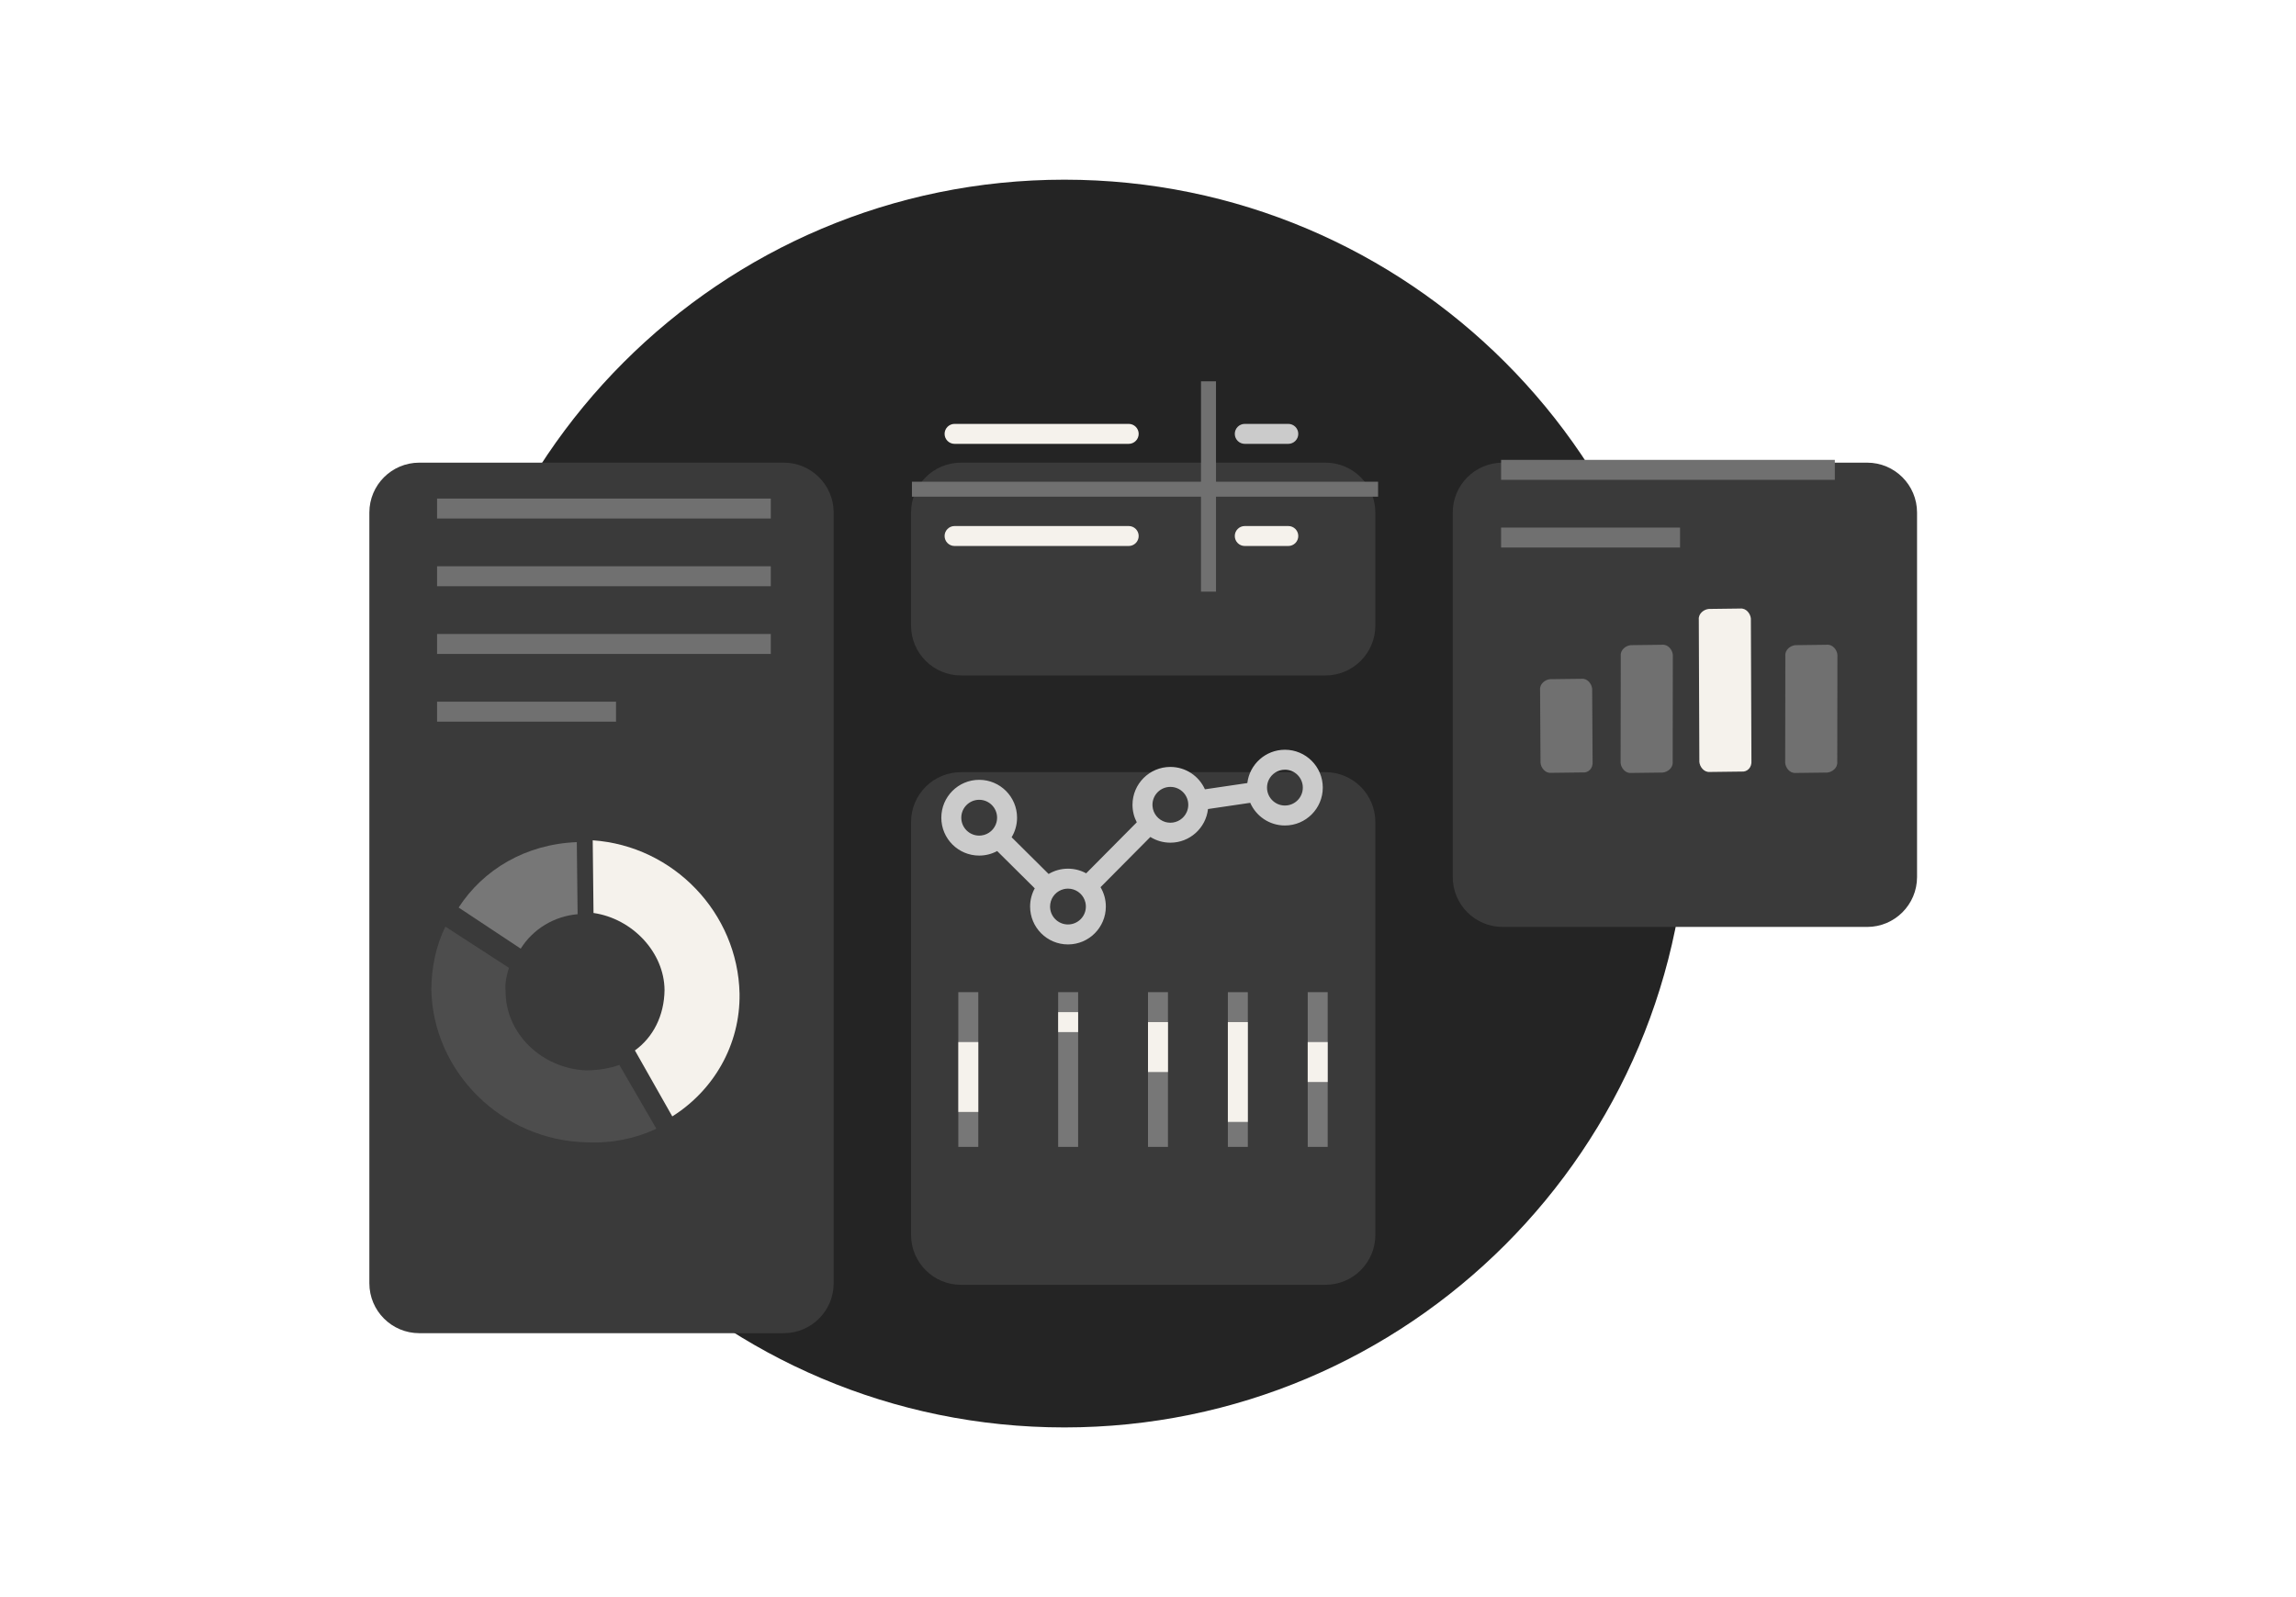 <svg width="230" height="160" viewBox="0 0 230 160" fill="none" xmlns="http://www.w3.org/2000/svg">
<path d="M106.625 143C141.118 143 169.08 115.018 169.08 80.5C169.08 45.982 141.118 18 106.625 18C72.132 18 44.17 45.982 44.17 80.5C44.17 115.018 72.132 143 106.625 143Z" fill="#242424"/>
<g filter="url(#filter0_d_871_4892)">
<path d="M91.263 43.349C91.263 40.587 93.502 38.349 96.263 38.349H132.775C135.537 38.349 137.775 40.587 137.775 43.349V54.667C137.775 57.428 135.537 59.667 132.775 59.667H96.264C93.502 59.667 91.263 57.428 91.263 54.667V43.349Z" fill="#3A3A3A"/>
</g>
<path d="M91.353 49.758V48.258H120.31V38.201L121.81 38.201V48.258H138.048V49.758H121.81V59.271H120.31V49.758H91.353Z" fill="#707070"/>
<path fill-rule="evenodd" clip-rule="evenodd" d="M94.624 43.465C94.624 42.913 95.072 42.465 95.624 42.465H113.066C113.618 42.465 114.066 42.913 114.066 43.465C114.066 44.017 113.618 44.465 113.066 44.465H95.624C95.072 44.465 94.624 44.017 94.624 43.465Z" fill="#F5F2EC"/>
<path fill-rule="evenodd" clip-rule="evenodd" d="M123.694 43.465C123.694 42.913 124.141 42.465 124.694 42.465H129.054C129.606 42.465 130.054 42.913 130.054 43.465C130.054 44.017 129.606 44.465 129.054 44.465H124.694C124.141 44.465 123.694 44.017 123.694 43.465Z" fill="#CBCBCB"/>
<path fill-rule="evenodd" clip-rule="evenodd" d="M94.624 53.698C94.624 53.145 95.072 52.698 95.624 52.698H113.066C113.618 52.698 114.066 53.145 114.066 53.698C114.066 54.25 113.618 54.698 113.066 54.698H95.624C95.072 54.698 94.624 54.25 94.624 53.698Z" fill="#F5F2EC"/>
<path fill-rule="evenodd" clip-rule="evenodd" d="M123.694 53.698C123.694 53.145 124.141 52.698 124.694 52.698H129.054C129.606 52.698 130.054 53.145 130.054 53.698C130.054 54.25 129.606 54.698 129.054 54.698H124.694C124.141 54.698 123.694 54.25 123.694 53.698Z" fill="#F5F2EC"/>
<g filter="url(#filter1_d_871_4892)">
<path d="M37 43.349C37 40.587 39.239 38.349 42 38.349H78.512C81.273 38.349 83.512 40.587 83.512 43.349V120.558C83.512 123.32 81.273 125.558 78.512 125.558H42C39.239 125.558 37 123.32 37 120.558V43.349Z" fill="#3A3A3A"/>
</g>
<g filter="url(#filter2_d_871_4892)">
<path d="M91.264 74.356C91.264 71.595 93.502 69.356 96.264 69.356H132.775C135.537 69.356 137.775 71.595 137.775 74.356V115.713C137.775 118.474 135.537 120.713 132.775 120.713H96.264C93.502 120.713 91.264 118.474 91.264 115.713V74.356Z" fill="#3A3A3A"/>
</g>
<g filter="url(#filter3_d_871_4892)">
<path d="M145.527 43.349C145.527 40.587 147.766 38.349 150.527 38.349H187.039C189.8 38.349 192.039 40.587 192.039 43.349V79.861C192.039 82.622 189.8 84.861 187.039 84.861H150.527C147.766 84.861 145.527 82.622 145.527 79.861V43.349Z" fill="#3A3A3A"/>
</g>
<path fill-rule="evenodd" clip-rule="evenodd" d="M183.802 48.07H150.372V46.07H183.802V48.07Z" fill="#707070"/>
<path fill-rule="evenodd" clip-rule="evenodd" d="M168.298 54.853H150.372V52.853H168.298V54.853Z" fill="#707070"/>
<path d="M158.538 77.383L155.382 77.422C154.779 77.477 154.364 76.904 154.32 76.42L154.276 69.107C154.222 68.502 154.793 68.085 155.275 68.041L158.431 68.002C159.034 67.948 159.449 68.52 159.493 69.004L159.537 76.318C159.591 76.923 159.152 77.45 158.538 77.383Z" fill="#707070"/>
<path d="M166.56 77.395L163.404 77.434C162.801 77.488 162.385 76.916 162.342 76.432L162.358 65.698C162.304 65.093 162.874 64.676 163.357 64.633L166.513 64.593C167.115 64.539 167.531 65.112 167.574 65.596L167.559 76.329C167.613 76.934 167.042 77.352 166.56 77.395Z" fill="#707070"/>
<path d="M183.047 77.395L179.891 77.434C179.288 77.488 178.873 76.916 178.83 76.432L178.845 65.698C178.791 65.093 179.362 64.676 179.844 64.633L183 64.593C183.603 64.539 184.019 65.112 184.062 65.596L184.046 76.329C184.1 76.934 183.53 77.352 183.047 77.395Z" fill="#707070"/>
<path d="M174.45 77.296L171.294 77.335C170.691 77.39 170.275 76.817 170.232 76.333L170.176 62.069C170.122 61.464 170.693 61.047 171.175 61.004L174.331 60.964C174.934 60.91 175.349 61.483 175.392 61.967L175.448 76.231C175.502 76.836 175.063 77.363 174.45 77.296Z" fill="#F5F2EC"/>
<path fill-rule="evenodd" clip-rule="evenodd" d="M77.213 58.729H43.783V56.729H77.213V58.729Z" fill="#707070"/>
<path fill-rule="evenodd" clip-rule="evenodd" d="M77.213 51.946H43.783V49.946H77.213V51.946Z" fill="#707070"/>
<path fill-rule="evenodd" clip-rule="evenodd" d="M77.213 65.512H43.783V63.512H77.213V65.512Z" fill="#707070"/>
<path fill-rule="evenodd" clip-rule="evenodd" d="M61.709 72.295H43.783V70.295H61.709V72.295Z" fill="#707070"/>
<path d="M59.455 91.462L59.375 84.182C67.5 84.743 73.904 91.483 74.084 99.53C74.167 104.689 71.467 109.25 67.346 111.841L63.602 105.233C65.429 103.912 66.534 101.757 66.57 99.186C66.541 95.396 63.339 92.026 59.455 91.462Z" fill="#F5F2EC"/>
<path d="M57.781 84.365L57.861 91.586C55.514 91.787 53.398 93.064 52.162 95.036L45.944 90.917C48.404 87.123 52.637 84.568 57.781 84.365Z" fill="#777777"/>
<path d="M44.615 92.828L50.979 96.955C50.769 97.683 50.559 98.41 50.646 99.32C50.641 103.519 54.256 107.053 58.743 107.231C59.986 107.214 61.087 107.031 62.044 106.683L65.754 113.078C63.663 114.055 61.298 114.553 58.823 114.439C50.298 114.281 43.365 107.394 43.21 99.128C43.224 96.879 43.699 94.68 44.615 92.828Z" fill="#4D4D4D"/>
<path fill-rule="evenodd" clip-rule="evenodd" d="M96 114.895V99.395H98V114.895H96Z" fill="#777777"/>
<path fill-rule="evenodd" clip-rule="evenodd" d="M96 111.395V104.395H98V111.395H96Z" fill="#F5F2EC"/>
<path fill-rule="evenodd" clip-rule="evenodd" d="M106 114.895V99.395H108V114.895H106Z" fill="#777777"/>
<path fill-rule="evenodd" clip-rule="evenodd" d="M106 103.395V101.395H108V103.395H106Z" fill="#F5F2EC"/>
<path fill-rule="evenodd" clip-rule="evenodd" d="M115 114.895V99.395H117V114.895H115Z" fill="#777777"/>
<path fill-rule="evenodd" clip-rule="evenodd" d="M115 107.395V102.395H117V107.395H115Z" fill="#F5F2EC"/>
<path fill-rule="evenodd" clip-rule="evenodd" d="M123 99.395H125V114.894C125 114.894 125 114.895 124 114.895C123 114.895 123 114.895 123 114.895V99.395Z" fill="#777777"/>
<path fill-rule="evenodd" clip-rule="evenodd" d="M123 112.395V102.395H125V112.395H123Z" fill="#F5F2EC"/>
<path fill-rule="evenodd" clip-rule="evenodd" d="M131 114.895V99.395H133V114.895H131Z" fill="#777777"/>
<path fill-rule="evenodd" clip-rule="evenodd" d="M131 108.395V104.395H133V108.395H131Z" fill="#F5F2EC"/>
<path fill-rule="evenodd" clip-rule="evenodd" d="M98.09 85.712C95.993 85.712 94.296 84.012 94.296 81.918C94.296 79.823 95.993 78.123 98.09 78.123C100.186 78.123 101.883 79.823 101.883 81.918C101.883 82.634 101.684 83.305 101.339 83.876L105.045 87.556C105.612 87.218 106.275 87.024 106.984 87.024C107.644 87.024 108.265 87.193 108.806 87.489L113.876 82.379C113.602 81.855 113.447 81.258 113.447 80.626C113.447 78.531 115.144 76.831 117.24 76.831C118.783 76.831 120.11 77.752 120.702 79.073L124.95 78.447C125.175 76.568 126.774 75.109 128.716 75.109C130.813 75.109 132.509 76.809 132.509 78.903C132.509 80.997 130.813 82.698 128.716 82.698C127.162 82.698 125.827 81.763 125.241 80.426L121.01 81.049C120.8 82.945 119.193 84.42 117.24 84.42C116.505 84.42 115.818 84.21 115.236 83.848L110.244 88.879C110.583 89.447 110.777 90.11 110.777 90.818C110.777 92.912 109.08 94.613 106.984 94.613C104.887 94.613 103.19 92.912 103.19 90.818C103.19 90.158 103.359 89.536 103.656 88.995L99.891 85.258C99.356 85.547 98.742 85.712 98.09 85.712ZM98.09 80.123C99.08 80.123 99.883 80.927 99.883 81.918C99.883 82.075 99.863 82.228 99.825 82.373C99.642 83.071 99.05 83.604 98.32 83.697C98.245 83.707 98.168 83.712 98.09 83.712C97.099 83.712 96.296 82.909 96.296 81.918C96.296 80.927 97.099 80.123 98.09 80.123ZM108.777 90.818C108.777 91.809 107.974 92.613 106.984 92.613C105.993 92.613 105.19 91.809 105.19 90.818C105.19 90.723 105.198 90.63 105.212 90.54C105.324 89.817 105.868 89.237 106.572 89.071C106.704 89.04 106.842 89.024 106.984 89.024C107.078 89.024 107.171 89.031 107.262 89.045C107.984 89.158 108.564 89.702 108.729 90.406C108.76 90.538 108.777 90.676 108.777 90.818ZM115.447 80.626C115.447 79.635 116.25 78.831 117.24 78.831C117.753 78.831 118.215 79.046 118.542 79.391C118.847 79.713 119.034 80.147 119.034 80.626C119.034 80.889 118.977 81.139 118.875 81.364C118.594 81.987 117.968 82.42 117.24 82.42C117.062 82.42 116.89 82.394 116.727 82.346C116.037 82.139 115.521 81.529 115.455 80.788C115.45 80.735 115.447 80.681 115.447 80.626ZM130.509 78.903C130.509 79.894 129.707 80.698 128.716 80.698C128.19 80.698 127.717 80.471 127.389 80.109C127.099 79.791 126.923 79.368 126.923 78.903C126.923 78.627 126.986 78.365 127.097 78.131C127.386 77.526 128.002 77.109 128.716 77.109C129.707 77.109 130.509 77.912 130.509 78.903Z" fill="#CBCBCB"/>
<defs>
<filter id="filter0_d_871_4892" x="75.263" y="30.349" width="78.512" height="53.318" filterUnits="userSpaceOnUse" color-interpolation-filters="sRGB">
<feFlood flood-opacity="0" result="BackgroundImageFix"/>
<feColorMatrix in="SourceAlpha" type="matrix" values="0 0 0 0 0 0 0 0 0 0 0 0 0 0 0 0 0 0 127 0" result="hardAlpha"/>
<feOffset dy="8"/>
<feGaussianBlur stdDeviation="8"/>
<feColorMatrix type="matrix" values="0 0 0 0 0 0 0 0 0 0 0 0 0 0 0 0 0 0 0.24 0"/>
<feBlend mode="normal" in2="BackgroundImageFix" result="effect1_dropShadow_871_4892"/>
<feBlend mode="normal" in="SourceGraphic" in2="effect1_dropShadow_871_4892" result="shape"/>
</filter>
<filter id="filter1_d_871_4892" x="21" y="30.349" width="78.512" height="119.209" filterUnits="userSpaceOnUse" color-interpolation-filters="sRGB">
<feFlood flood-opacity="0" result="BackgroundImageFix"/>
<feColorMatrix in="SourceAlpha" type="matrix" values="0 0 0 0 0 0 0 0 0 0 0 0 0 0 0 0 0 0 127 0" result="hardAlpha"/>
<feOffset dy="8"/>
<feGaussianBlur stdDeviation="8"/>
<feColorMatrix type="matrix" values="0 0 0 0 0 0 0 0 0 0 0 0 0 0 0 0 0 0 0.24 0"/>
<feBlend mode="normal" in2="BackgroundImageFix" result="effect1_dropShadow_871_4892"/>
<feBlend mode="normal" in="SourceGraphic" in2="effect1_dropShadow_871_4892" result="shape"/>
</filter>
<filter id="filter2_d_871_4892" x="75.264" y="61.356" width="78.512" height="83.357" filterUnits="userSpaceOnUse" color-interpolation-filters="sRGB">
<feFlood flood-opacity="0" result="BackgroundImageFix"/>
<feColorMatrix in="SourceAlpha" type="matrix" values="0 0 0 0 0 0 0 0 0 0 0 0 0 0 0 0 0 0 127 0" result="hardAlpha"/>
<feOffset dy="8"/>
<feGaussianBlur stdDeviation="8"/>
<feColorMatrix type="matrix" values="0 0 0 0 0 0 0 0 0 0 0 0 0 0 0 0 0 0 0.24 0"/>
<feBlend mode="normal" in2="BackgroundImageFix" result="effect1_dropShadow_871_4892"/>
<feBlend mode="normal" in="SourceGraphic" in2="effect1_dropShadow_871_4892" result="shape"/>
</filter>
<filter id="filter3_d_871_4892" x="129.527" y="30.349" width="78.512" height="78.512" filterUnits="userSpaceOnUse" color-interpolation-filters="sRGB">
<feFlood flood-opacity="0" result="BackgroundImageFix"/>
<feColorMatrix in="SourceAlpha" type="matrix" values="0 0 0 0 0 0 0 0 0 0 0 0 0 0 0 0 0 0 127 0" result="hardAlpha"/>
<feOffset dy="8"/>
<feGaussianBlur stdDeviation="8"/>
<feColorMatrix type="matrix" values="0 0 0 0 0 0 0 0 0 0 0 0 0 0 0 0 0 0 0.24 0"/>
<feBlend mode="normal" in2="BackgroundImageFix" result="effect1_dropShadow_871_4892"/>
<feBlend mode="normal" in="SourceGraphic" in2="effect1_dropShadow_871_4892" result="shape"/>
</filter>
</defs>
</svg>
